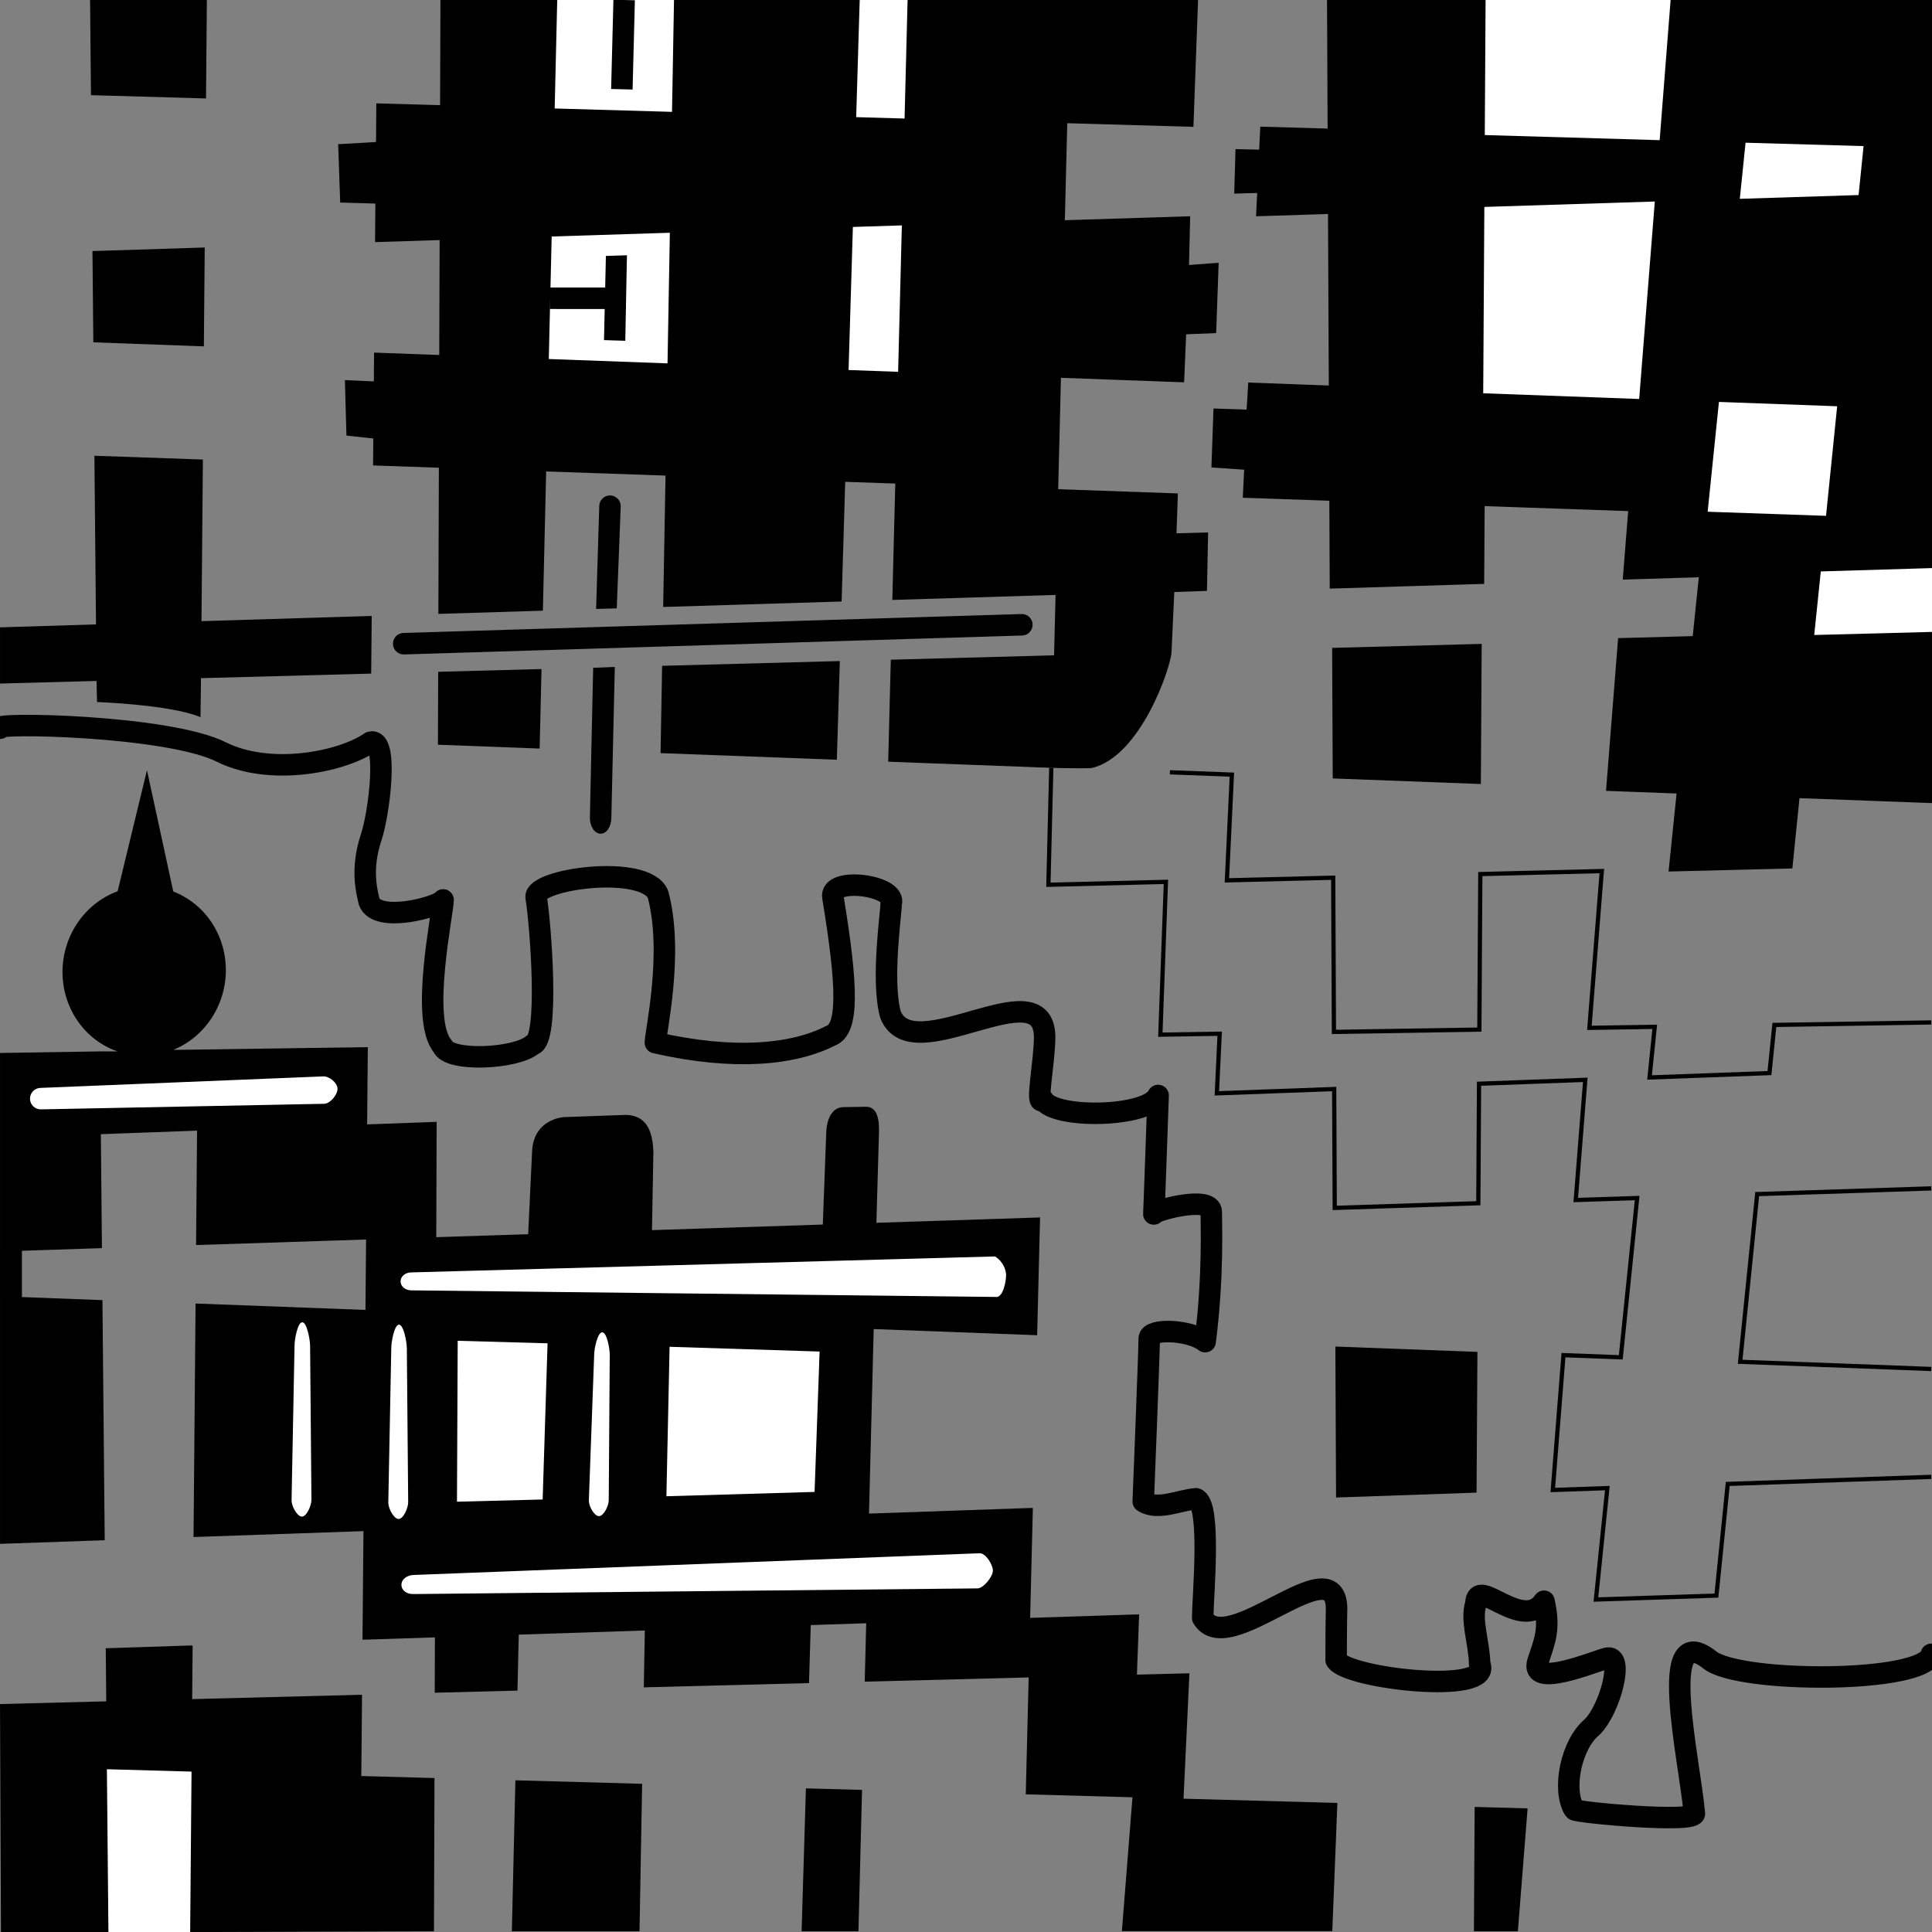 <?xml version="1.0" encoding="UTF-8" standalone="no"?>
<svg inkscape:version="1.1.2 (b8e25be833, 2022-02-05)" sodipodi:docname="design.svg" id="svg64" version="1.1" height="180mm" width="180mm" viewBox="0 0 680.315 680.315" xmlns:inkscape="http://www.inkscape.org/namespaces/inkscape" xmlns:sodipodi="http://sodipodi.sourceforge.net/DTD/sodipodi-0.dtd" xmlns="http://www.w3.org/2000/svg" xmlns:svg="http://www.w3.org/2000/svg">
  <rect x="0" y="0" width="680.315" height="680.315" fill="#808080" stroke="none"/>
  <defs id="defs68" />
  <sodipodi:namedview id="namedview66" pagecolor="#ffffff" bordercolor="#cccccc" borderopacity="1" inkscape:pageshadow="0" inkscape:pageopacity="1" inkscape:pagecheckerboard="0" showgrid="false" units="mm" inkscape:current-layer="svg64" inkscape:document-units="mm" inkscape:snap-global="false" />
  <path id="path34768" style="fill:black;stroke:none;stroke-width:1.26;stroke-linecap:round;stroke-linejoin:bevel" d="M 61.03,369.68 C 74.07,364.359 81.651,350.139 79.011,335.955 76.372,321.772 64.272,311.72 50.316,312.115 c -13.956,0.395 -25.74,11.124 -27.947,25.445 -2.207,14.321 5.8,28.099 18.99,32.677 l -6.123,-0.011 -35.233,0.559 v 69.892 l 35.892,-1.174 -0.382,-40.129 33.879,-1.242 -0.349,40.287 59.868,-1.958 -0.223,24.801 -59.824,-2.253 -0.711,82.219 59.836,-2.076 -0.343,38.244 25.501,-0.834 -0.065,19.499 29.132,-0.751 0.463,-19.714 44.385,-1.452 -0.358,20.019 58.171,-1.499 0.615,-20.431 19.527,-0.639 -0.523,20.564 57.729,-1.488 -1.02,41.161 37.568,1.043 -3.718,47.131 h 74.087 l 1.791,-45.129 -54.181,-1.504 2.081,-44.161 -18.486,0.476 0.774,-21.237 -38.376,1.255 0.96,-38.731 -57.702,2.002 1.653,-64.976 57.555,2.168 1.028,-41.471 -57.631,1.885 0.909,-31.804 c 0.032,-2.506 0.224,-9.354 -4.853,-9.048 l -7.988,0.126 c -4.718,0.328 -5.749,6.334 -5.739,9.318 l -1.202,32.025 -60.151,1.967 0.493,-27.577 c -0.311,-10.456 -4.767,-12.808 -9.599,-13.007 l -21.901,0.785 c 0,0 -10.668,0.505 -11.212,12.065 l -1.372,29.16 -32.37,1.059 0.136,-40.615 -24.481,0.898 0.244,-27.205 -66.746,0.95" sodipodi:nodetypes="csssccccccccccccccccccccccccccccccccccccccccccccccccccscccccc" />
  <polyline points="47.056,0 47.529,49.719 107.626,51.446 108.071,0 " fill="none" stroke="#000000" id="polyline2" style="stroke-width:2.209;fill:black;stroke:none" transform="matrix(0.674,0,0,0.674,0.003,-0.004)" />
  <polyline points="106.952,129.314 48.304,131.174 48.757,178.847 106.505,180.964 106.952,129.314 " fill="none" stroke="#000000" id="polyline4" style="stroke-width:2.209;fill:black;stroke:none" transform="matrix(0.674,0,0,0.674,0.003,-0.004)" />
  <path style="fill:none;stroke:black;stroke-width:11.216;stroke-linecap:round;stroke-linejoin:round;stroke-miterlimit:4;stroke-dasharray:none" d="m 1009,864.294 c -3.593,15.303 -100.168,15.237 -115.681,2.981 -27.795,-21.96 -10.91,50.379 -8.115,79.937 2.033,5.657 -61.822,-0.32 -62.711,-1.741 -6.537,-10.577 -1.515,-34.364 9.283,-43.165 9.577,-9.448 17.084,-38.487 7.568,-35.924 -7.125,1.919 -40.578,15.887 -35.843,1.58 3.58,-10.819 6.455,-16.872 3.152,-31.403 -11.421,16.508 -35.221,-13.58 -35.58,1.164 -2.875,8.914 1.772,20.264 1.954,31.631 7.609,16.351 -69.262,7.652 -74.969,-2.003 0,-20.618 0.23,-24.964 0.23,-27.248 -0.761,-32.358 -57.023,27.249 -69.958,5.154 0.092,-11.25 4.59,-59.529 -3.481,-62.219 -8.071,0.538 -20.224,6.395 -27.576,1.427 0,0 3.135,-78.594 3.135,-85.156 0,-5.421 21.144,-4.735 29.215,1.639 4.304,-33.679 3.194,-60.703 3.194,-67.762 0,-8.859 -30.015,-0.679 -30.015,0.981 0,2.693 2.254,-61.825 2.254,-61.825 -5.353,11.619 -54.735,12.348 -60.116,2.204 -4.304,4.34 0.818,-19.013 0.818,-33.024 -0.538,-35.968 -69.27,17.945 -80.57,-11.558 -4.842,-18.055 0.384,-52.466 0.384,-57.894 3.228,-9.644 -32.665,-14.223 -30.415,-3.223 7.744,46.968 8.248,68.981 -1.279,72.314 -19.017,9.738 -49.789,13.101 -91.48,3.586 0,-5.324 9.589,-46.655 1.383,-77.441 -6.464,-16.165 -65.099,-8.082 -63.681,1.577 2.283,13.379 7.079,75.07 -1.806,76.88 -8.624,7.534 -44.013,9.16 -47.056,0.794 -11.837,-13.871 0.256,-70.127 0.256,-76.396 -1.883,3.512 -34.451,12.497 -38.636,0.884 -1.068,-4.692 -4.571,-16.765 1.044,-33.493 4.188,-12.478 9.208,-52.291 -0.297,-49.79 -15.179,10.472 -52.444,17.753 -77.821,5.205 C 87.888,378.797 -6.02,377.252 0,380.471" transform="matrix(0.674,0,0,0.674,0.003,-0.004)" id="polyline6" sodipodi:nodetypes="csccccsccccccccccccccccccccccccccsccc" />
  <path id="polyline8" style="fill:black;stroke:none;stroke-width:2.209" transform="matrix(0.674,0,0,0.674,0.003,-0.004)" d="m 0,357.118 50.439,-1.35 0.253,11.014 c 0,0 38.524,1.346 54.053,7.902 l 0.261,-20.376 88.923,-2.38 0.27,-30.13 -88.935,2.732 0.731,-84.442 -56.674,-1.966 0.838,88.101 L 0,327.765" sodipodi:nodetypes="cccccccccccc" />
  <polyline points="0,677.235 53.514,679.251 54.707,804.691 0,806.588 " fill="none" stroke="#000000" id="polyline14" style="stroke-width:2.209;fill:black;stroke:none" transform="matrix(0.674,0,0,0.674,0.003,-0.004)" />
  <path id="polyline16" style="fill:black;stroke:none;stroke-width:2.209" transform="matrix(0.674,0,0,0.674,0.003,-0.004)" d="m 226.722,1009 0.268,-80.054 -38.231,-1.061 0.381,-42.465 -88.75,2.287 0.243,-28.057 -45.389,1.484 0.264,27.729 L 0,890.294 0.498,1009.74 Z" sodipodi:nodetypes="ccccccccccc" />
  <path style="fill:none;stroke:black;stroke-width:2.209" d="m 549.237,401.156 -1.514,61.097 61.401,-1.521 -2.91,79.832 30.991,-0.491 -1.468,31.145 61.296,-2.248 0.288,62.107 75.016,-2.453 0.378,-62.429 55.503,-2.035 -4.972,62.799 32.075,-1.049 -8.549,83.217 -29.942,-1.128 -5.577,70.45 28.499,-0.989 -5.98,58.213 62.964,-2.059 5.922,-58.336 L 1009,771.588" transform="matrix(0.674,0,0,0.674,0.003,-0.004)" id="path51054" />
  <path style="fill:black;stroke:none;stroke-width:2.209" d="m 230.101,0 -0.184,54.961 -33.316,-0.958 -0.155,20.189 -19.778,1.148 1.065,30.487 18.371,0.528 -0.154,20.136 33.73,-1.07 -0.201,60.052 -34.047,-1.249 -0.135,15.046 -15.112,-0.682 0.813,28.989 14.032,1.51 -0.126,14.084 34.379,1.193 -0.256,76.363 54.594,-1.677 1.709,-72.742 62.362,2.163 -1.227,68.648 93.228,-2.864 1.881,-62.527 26.158,0.907 -1.547,60.805 85.29,-2.62 -0.782,31.56 -85.302,2.283 -1.356,53.282 85.202,3.209 c 0,0 14.156,0.444 21.058,0.099 25.674,-5.797 41.547,-53.003 41.758,-60.634 0.345,-6.902 1.447,-31.321 1.447,-31.321 l 17.064,-0.599 0.609,-30.525 -16.513,0.454 0.712,-20.832 -62.527,-2.209 1.442,-58.204 64.351,2.36 1.063,-25.087 15.681,-0.638 1.296,-36.743 -15.482,1.18 0.604,-25.47 -65.474,2.076 1.256,-50.684 65.92,1.895 L 625.917,0" transform="matrix(0.674,0,0,0.674,0.003,-0.004)" id="polyline20" sodipodi:nodetypes="cccccccccccccccccccccccccccccccccccccccccccccccccc" />
  <polyline points="282.905,349.547 228.926,350.992 228.798,389.087 281.929,391.088 282.905,349.547 " fill="none" stroke="#000000" id="polyline22" style="stroke-width:2.209;fill:black;stroke:none" transform="matrix(0.674,0,0,0.674,0.003,-0.004)" />
  <polyline points="274.964,687.591 227.805,685.815 227.426,798.699 272.39,797.14 274.964,687.591 " fill="none" stroke="#000000" id="polyline24" style="fill:white;stroke:none;stroke-width:2.566" transform="matrix(0.671,0,0,0.502,8.312,127.85)" />
  <polyline points="334.104,1009 335.48,931.957 269.266,930.119 267.413,1009 " fill="none" stroke="#000000" id="polyline30" style="stroke-width:2.209;fill:black;stroke:none" transform="matrix(0.674,0,0,0.674,0.003,-0.004)" />
  <polyline points="438.757,345.377 345.916,347.861 345.101,393.467 437.206,396.936 438.757,345.377 " fill="none" stroke="#000000" id="polyline32" style="stroke-width:2.209;fill:black;stroke:none" transform="matrix(0.674,0,0,0.674,0.003,-0.004)" />
  <polyline points="428.289,693.365 339.803,690.033 337.93,794.866 425.327,791.835 428.289,693.365 " fill="none" stroke="#000000" id="polyline34" style="fill:white;stroke:none;stroke-width:2.72" transform="matrix(0.597,0,0,0.502,32.918,127.85)" />
  <polyline points="448.486,1009 450.365,935.145 421.041,934.331 418.795,1009 " fill="none" stroke="#000000" id="polyline40" style="stroke-width:2.209;fill:black;stroke:none" transform="matrix(0.674,0,0,0.674,0.003,-0.004)" />
  <path style="fill:none;stroke:black;stroke-width:2.209" d="m 611.211,403.489 32.374,1.219 -2.603,55.233 55.54,-1.376 0.373,80.56 75.99,-1.205 0.492,-81.259 63.475,-1.573 -6.485,81.92 34.143,-0.541 -2.718,26.46 62.657,-2.298 2.553,-25.153 81.998,-1.3" transform="matrix(0.674,0,0,0.674,0.003,-0.004)" id="path51211" sodipodi:nodetypes="cccccccccccccc" />
  <path id="polyline44" style="fill:black;stroke:black;stroke-width:2.209" transform="matrix(0.674,0,0,0.674,0.003,-0.004)" d="m 694.399,0 0.316,68.32 -35.229,-1.013 -0.59,12.015 -12.347,-0.287 -0.594,20.981 12.005,-0.317 -0.573,12.159 37.525,-1.19 0.426,91.89 -42.152,-1.546 c -0.268,5.679 -0.899,14.147 -0.899,14.147 l -17.239,-0.59 -1.006,28.618 17.119,1.181 -0.707,14.607 45.152,1.566 0.212,45.846 78.483,-2.411 0.246,-40.696 77.278,2.681 -2.828,35.721 39.758,-1.222 -3.387,32.967 -38.967,1.043 -6.147,77.647 36.887,1.389 -4.18,40.689 62.449,-1.547 3.737,-36.807 69.852,2.631 0.526,-418.526 z" sodipodi:nodetypes="ccccccccccccccccccccccccccccccccc" />
  <polyline points="774.105,336.403 695.967,338.494 696.282,406.693 773.662,409.608 774.105,336.403 " fill="none" stroke="#000000" id="polyline46" style="stroke-width:2.209;stroke:none;fill:black" transform="matrix(0.674,0,0,0.674,0.003,-0.004)" />
  <polyline points="771.868,706.305 697.657,703.51 698.022,782.375 771.423,779.829 771.868,706.305 " fill="none" stroke="#000000" id="polyline48" style="stroke-width:2.209;fill:black;stroke:none" transform="matrix(0.674,0,0,0.674,0.003,-0.004)" />
  <polyline points="776.14,0 775.713,70.648 867.08,73.274 872.881,0 " fill="none" stroke="#000000" id="polyline50" style="fill:white;fill-opacity:1;stroke:none;stroke-width:0;stroke-miterlimit:4;stroke-dasharray:none" transform="matrix(0.674,0,0,0.683,0.003,-0.693)" />
  <polyline points="864.545,105.287 775.486,108.112 774.897,205.474 856.377,208.462 864.545,105.287 " fill="none" stroke="#000000" id="polyline52" style="stroke-width:0;fill:#ffffff;fill-opacity:1;stroke:none;stroke-miterlimit:4;stroke-dasharray:none" transform="matrix(0.674,0,0,0.674,0.003,-0.004)" />
  <polyline points="793.002,1009 798.085,944.794 770.43,944.027 770.037,1009 " fill="none" stroke="#000000" id="polyline54" style="stroke-width:2.209;fill:black;stroke:none" transform="matrix(0.674,0,0,0.674,0.003,-0.004)" />
  <polyline points="973.613,76.336 911.962,74.564 908.95,103.879 971.017,101.911 973.613,76.336 " fill="none" stroke="#000000" id="polyline56" style="stroke-width:0;fill:#ffffff;fill-opacity:1;stroke:none;stroke-miterlimit:4;stroke-dasharray:none" transform="matrix(0.674,0,0,0.674,0.003,-0.004)" />
  <polyline points="959.815,212.255 898.049,209.99 892.156,267.359 954.003,269.504 959.815,212.255 " fill="none" stroke="#000000" id="polyline58" style="stroke-width:0;fill:#ffffff;fill-opacity:1;stroke:none;stroke-miterlimit:4;stroke-dasharray:none" transform="matrix(0.674,0,0,0.674,0.003,-0.004)" />
  <polyline points="1009,296.765 951.055,298.545 947.683,331.758 1009,330.118 " fill="none" stroke="#000000" id="polyline60" style="fill:white;fill-opacity:1;stroke:none;stroke-width:0;stroke-miterlimit:4;stroke-dasharray:none" transform="matrix(0.688,0,0,0.674,-13.167,-0.004)" />
  <polyline points="1009,620.882 918.03,623.858 909.136,711.474 1009,715.235 " fill="none" stroke="#000000" id="polyline62" style="stroke-width:2.209" transform="matrix(0.674,0,0,0.674,0.003,-0.004)" />
  <circle id="path42027" style="fill:black;stroke:black" cx="144.444" cy="450.694" r="2.643" />
  <circle id="path42029" style="fill:black;stroke:black" cx="144.444" cy="450.694" r="2.643" />
  <circle id="path42031" style="fill:black;stroke:black" cx="351.389" cy="451.389" r="2.643" />
  <circle id="path42033" style="fill:black;stroke:black" cx="351.389" cy="451.389" r="2.643" />
  <circle id="path42035" style="fill:black;stroke:black" cx="351.389" cy="451.389" r="2.643" />
  <path style="color:black;solid-color:black;fill:white;stroke-width:1;stroke-linecap:round;-inkscape-stroke:none" d="m 350.354,442.432 c -7.752,0.194 -205.587,5.62 -205.587,5.62 -2.087,0.029 -3.751,1.467 -3.717,3.213 0.034,1.745 1.753,3.136 3.84,3.108 l 205.589,2.315 c 2.863,0.553 3.837,-5.993 3.802,-7.739 -0.034,-1.746 -1.065,-4.803 -3.927,-6.518 z" id="path42298" sodipodi:nodetypes="ccccccc" />
  <path style="color:black;solid-color:black;fill:white;stroke-linecap:round;-inkscape-stroke:none" d="m 345.01,546.946 -199.399,7.648 c -2.087,0.046 -4.299,1.422 -4.253,3.509 0.046,2.087 2.054,3.256 4.14,3.211 l 198.758,-1.995 c 2.087,-0.046 5.417,-4.226 5.37,-6.313 -0.046,-2.087 -2.528,-6.107 -4.615,-6.06 z" id="path42298-4" sodipodi:nodetypes="ccccccc" />
  <path style="color:black;solid-color:black;fill:white;stroke-linecap:round;-inkscape-stroke:none" d="m 113.864,379.028 -99.645,4.057 c -2.087,0.069 -3.722,1.817 -3.652,3.904 0.07,2.086 1.818,3.72 3.904,3.65 l 99.723,-1.964 c 2.087,-0.069 4.73,-3.252 4.66,-5.338 -0.07,-2.086 -2.903,-4.379 -4.99,-4.309 z" id="path42298-4-2" sodipodi:nodetypes="ccccccc" />
  <path style="color:black;solid-color:black;fill:white;stroke-width:1;stroke-linecap:round;-inkscape-stroke:none" d="m 212.069,469.143 c -1.64,-0.015 -2.827,5.791 -2.839,7.766 l -1.878,51.538 c -0.013,1.975 1.915,5.422 3.555,5.437 1.64,0.015 3.437,-3.591 3.448,-5.567 l 0.356,-51.352 c 0.013,-1.975 -1.002,-7.806 -2.641,-7.821 z" id="path42298-4-2-6" sodipodi:nodetypes="ccccccc" />
  <path style="color:black;solid-color:black;fill:white;stroke-width:1;stroke-linecap:round;-inkscape-stroke:none" d="m 140.495,466.448 c -1.64,0.009 -2.733,6.163 -2.714,8.25 l -1.048,54.492 c 0.019,2.087 2.002,5.701 3.642,5.692 1.64,-0.009 3.378,-3.848 3.358,-5.936 l -0.471,-54.274 c -0.019,-2.087 -1.127,-8.234 -2.767,-8.225 z" id="path42298-4-2-6-4" sodipodi:nodetypes="ccccccc" />
  <path style="color:black;solid-color:black;fill:white;stroke-width:1;stroke-linecap:round;-inkscape-stroke:none" d="m 106.428,465.616 c -1.64,0.009 -2.733,6.163 -2.714,8.25 l -1.048,54.492 c 0.019,2.087 2.002,5.701 3.642,5.692 1.64,-0.009 3.378,-3.848 3.358,-5.936 l -0.471,-54.274 c -0.019,-2.087 -1.127,-8.234 -2.767,-8.225 z" id="path42298-4-2-6-4-0" sodipodi:nodetypes="ccccccc" />
  <rect style="fill:black;fill-opacity:1;stroke:none;stroke-width:1.89;stroke-linecap:round;stroke-linejoin:bevel;stroke-miterlimit:4;stroke-dasharray:none" id="rect45067" width="7.716" height="16.879" x="0" y="440.297" />
  <polyline points="99.34,1009 100.064,925.424 55.843,924.197 56.649,1009 " fill="none" stroke="#000000" id="polyline18" style="fill:white;stroke:none;stroke-width:2.196" transform="matrix(0.674,0,0,0.682,0.003,-7.303)" />
  <path sodipodi:type="star" style="fill:black;fill-opacity:1;stroke:none;stroke-width:1.794;stroke-linecap:round;stroke-linejoin:bevel;stroke-miterlimit:4;stroke-dasharray:none" id="path46774" inkscape:flatsided="true" sodipodi:sides="3" sodipodi:cx="51.440334" sodipodi:cy="310.24951" sodipodi:r1="19.298496" sodipodi:r2="9.6492481" sodipodi:arg1="0.54756224" sodipodi:arg2="1.5947598" inkscape:rounded="0" inkscape:randomized="0" d="m 67.917,320.296 -33.416,-0.801 17.402,-28.539 z" inkscape:transform-center-x="0.15350376" inkscape:transform-center-y="-7.7258309" transform="matrix(0.664,0,0,1.671,17.288,-214.973)" />
  <polyline points="291.116,0 289.785,56.682 351.087,58.444 352.131,0 " fill="none" stroke="#000000" id="polyline26" style="stroke-width:2.209;fill:white;stroke:none" transform="matrix(0.674,0,0,0.674,0.003,-0.004)" />
  <polyline points="349.959,121.607 288.214,123.565 286.71,187.572 348.739,189.847 349.959,121.607 " fill="none" stroke="#000000" id="polyline28" style="stroke-width:2.209;fill:white;stroke:none" transform="matrix(0.674,0,0,0.674,0.003,-0.004)" />
  <polyline points="449.146,0 447.305,61.209 472.585,61.936 474.161,0 " fill="none" stroke="#000000" id="polyline36" style="stroke-width:2.209;fill:white;stroke:none" transform="matrix(0.674,0,0,0.674,0.003,-0.004)" />
  <polyline points="471.165,117.763 445.58,118.575 443.331,193.316 469.218,194.265 471.165,117.763 " fill="none" stroke="#000000" id="polyline38" style="stroke-width:2.209;fill:white;stroke:none" transform="matrix(0.674,0,0,0.674,0.003,-0.004)" />
  <path style="fill:none;stroke:black;stroke-width:7.559;stroke-linecap:round;stroke-linejoin:miter;stroke-miterlimit:4;stroke-dasharray:none;stroke-opacity:1" d="m 142.158,226.667 217.663,-6.667" id="path58854" />
  <path style="color:black;solid-color:black;stroke-linecap:round;-inkscape-stroke:none" d="m 214.924,174.457 c -2.086,-0.07 -3.834,1.564 -3.904,3.65 l -1.111,36.324 7.268,-0.216 1.397,-35.852 c 0.071,-2.087 -1.563,-3.836 -3.65,-3.906 z" id="path59263" sodipodi:nodetypes="sccccs" />
  <path style="color:black;solid-color:black;stroke-width:1;stroke-linecap:round;-inkscape-stroke:none" d="m 211.366,293.572 c 2.086,0.104 3.834,-2.322 3.904,-5.42 l 1.221,-53.292 -7.62,0.297 -1.156,52.615 c -0.071,3.098 1.563,5.695 3.65,5.799 z" id="path59263-8" sodipodi:nodetypes="sccccs" />
  <path style="color:black;solid-color:black;stroke-width:1;stroke-miterlimit:4;stroke-dasharray:none" d="m 213.354,90.124 -0.667,29.638 7.493,0.242 0.585,-30.117 z" id="path61874" sodipodi:nodetypes="ccccc" />
  <path style="fill:none;stroke:black;stroke-width:7.559;stroke-linecap:butt;stroke-linejoin:miter;stroke-miterlimit:4;stroke-dasharray:none;stroke-opacity:1" d="m 193.598,105.024 26.794,0.019" id="path63422" sodipodi:nodetypes="cc" />
  <path style="fill:none;stroke:black;stroke-width:7.559;stroke-linecap:butt;stroke-linejoin:miter;stroke-miterlimit:4;stroke-dasharray:none;stroke-opacity:1" d="M 218.975,31.432 219.782,6.4001999e-8" id="path63628" sodipodi:nodetypes="cc" />
</svg>
